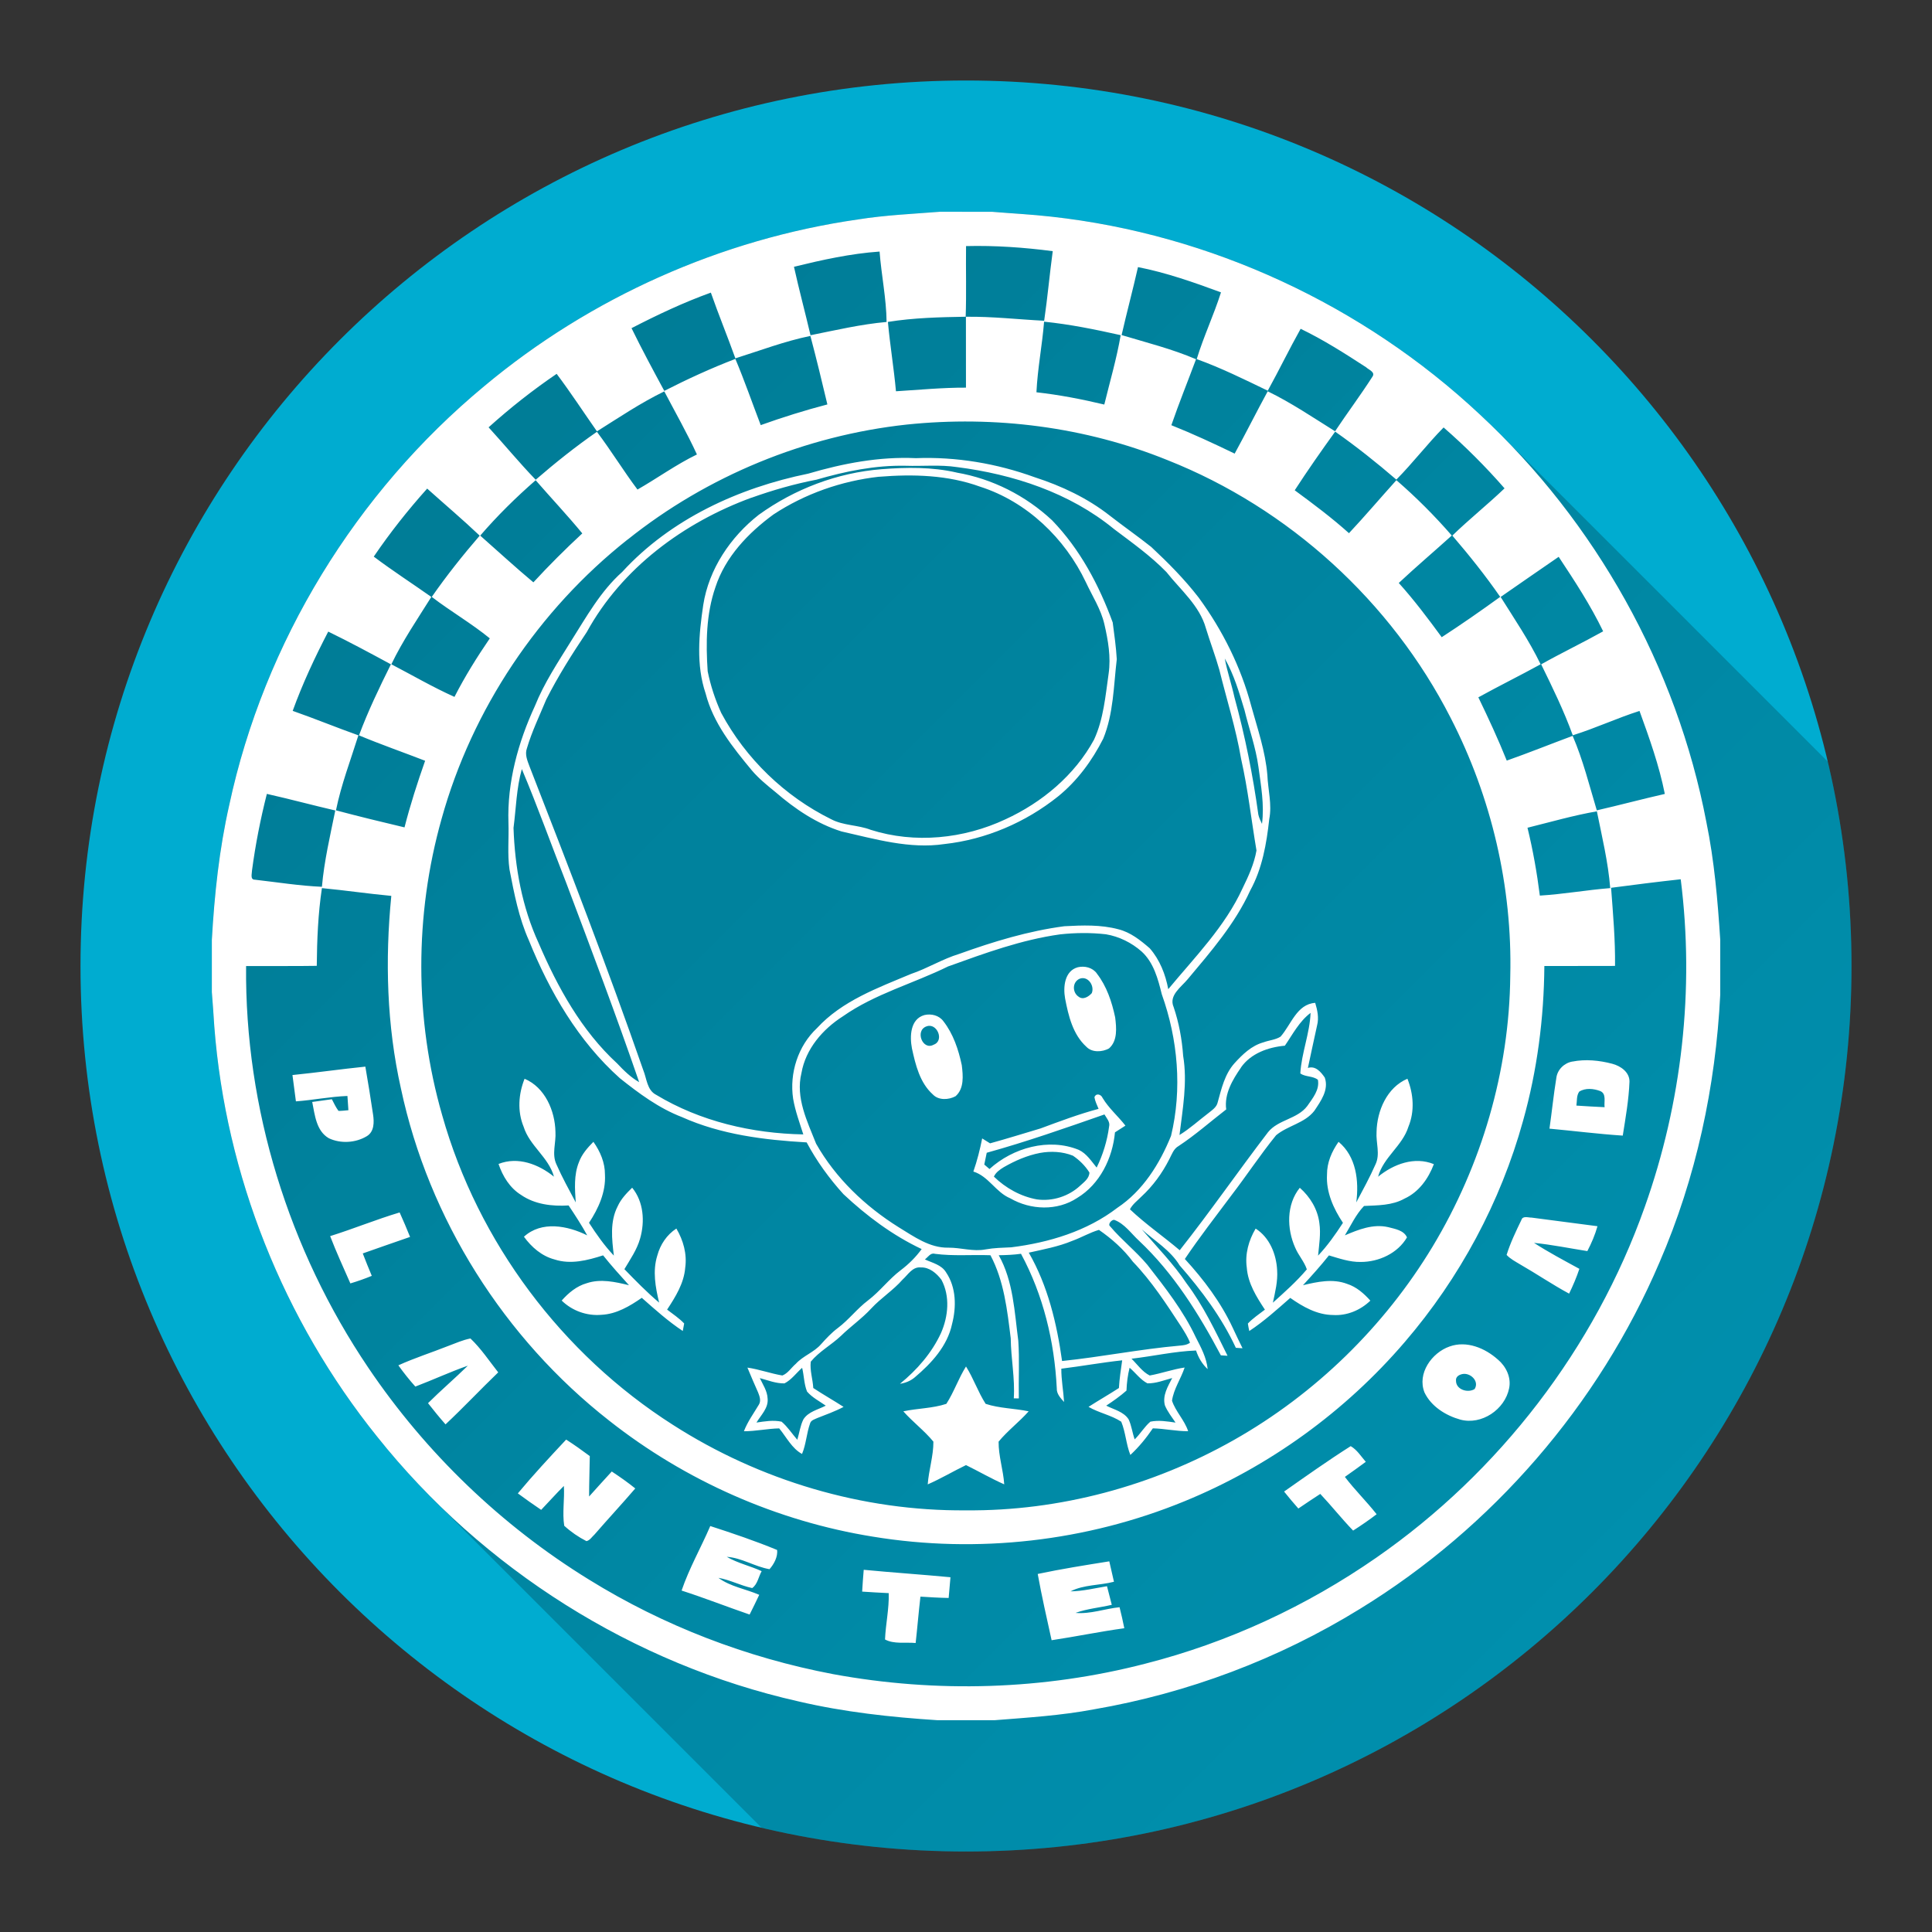 <svg version="1.1" xmlns="http://www.w3.org/2000/svg" xmlns:xlink="http://www.w3.org/1999/xlink" width="48" height="48"><rect width="100%" height="100%" fill="#333333" stroke="none"/><defs><linearGradient x1="5.262" y1="5.262" x2="83.423" y2="83.423" gradientUnits="userSpaceOnUse" id="color-1"><stop offset="0" stop-color="#000000" stop-opacity="0.3"></stop><stop offset="1" stop-color="#000000" stop-opacity="0"></stop></linearGradient><filter id="dropshadow-base"><feColorMatrix type="matrix" values="0 0 0 0 0  0 0 0 0 0  0 0 0 0 0  0 0 0 .8 0"></feColorMatrix> <feOffset dx="0" dy="1"></feOffset> <feGaussianBlur stdDeviation="1"></feGaussianBlur> <feComposite in="SourceGraphic"></feComposite></filter><filter id="dropshadow-banner" x="-10%" y="-10%" width="120%" height="130%"><feColorMatrix type="matrix" values="0 0 0 0 0  0 0 0 0 0  0 0 0 0 0  0 0 0 .4 0"></feColorMatrix> <feOffset dx="0" dy="1"></feOffset> <feGaussianBlur stdDeviation="0.5"></feGaussianBlur> <feComposite in="SourceGraphic"></feComposite></filter></defs><g fill="none" fill-rule="nonzero" stroke="none" stroke-width="none" stroke-linecap="butt" stroke-linejoin="miter" stroke-miterlimit="10" stroke-dasharray="" stroke-dashoffset="0" font-family="none" font-weight="none" font-size="none" text-anchor="none" style="mix-blend-mode: normal"><path d="M2,24c0,-12.15 9.85,-22 22,-22c12.15,0 22,9.85 22,22c0,12.15 -9.85,22 -22,22c-12.15,0 -22,-9.85 -22,-22z" id="base 1 17" fill="#00acd0" stroke-width="1"></path><path d="M26.123,5.382c3.955,0.437 7.743,2.197 10.645,4.916c0.166,0.154 0.328,0.311 0.488,0.47l8.156,8.156c0.385,1.629 0.588,3.329 0.588,5.076c0,12.15 -9.85,22 -22,22c-1.748,0 -3.448,-0.204 -5.078,-0.589l-8.171,-8.171c-0.489,-0.489 -0.95,-1.005 -1.381,-1.546c-2.327,-2.892 -3.763,-6.492 -4.047,-10.194c-0.017,-0.284 -0.039,-0.568 -0.061,-0.852v-1.297c0.064,-1.125 0.183,-2.249 0.432,-3.349c0.868,-4.049 3.151,-7.769 6.337,-10.409c2.635,-2.202 5.886,-3.653 9.285,-4.141c0.674,-0.108 1.357,-0.137 2.036,-0.191l0,0l1.297,0c0.492,0.041 0.984,0.065 1.475,0.121z" fill="url(#color-1)" stroke-width="1"></path><path d="M23.352,5.262h1.297c0.492,0.041 0.984,0.065 1.475,0.121c3.955,0.437 7.743,2.197 10.645,4.916c2.877,2.672 4.888,6.265 5.626,10.124c0.198,0.965 0.282,1.948 0.345,2.929v1.359c-0.114,2.282 -0.599,4.551 -1.509,6.651c-1.513,3.546 -4.156,6.595 -7.442,8.61c-2.017,1.244 -4.274,2.094 -6.61,2.496c-0.814,0.154 -1.642,0.205 -2.467,0.27h-1.42c-1.159,-0.075 -2.316,-0.201 -3.448,-0.466c-4.102,-0.922 -7.853,-3.291 -10.472,-6.578c-2.327,-2.892 -3.763,-6.492 -4.047,-10.194c-0.017,-0.284 -0.039,-0.568 -0.061,-0.852v-1.297c0.064,-1.125 0.183,-2.249 0.432,-3.349c0.868,-4.049 3.151,-7.769 6.337,-10.409c2.635,-2.202 5.886,-3.653 9.285,-4.141c0.674,-0.108 1.357,-0.137 2.036,-0.191zM24.001,6.115c-0.007,0.585 0.011,1.169 -0.009,1.754c-0.645,0.011 -1.293,0.026 -1.931,0.129c0.052,0.576 0.148,1.147 0.2,1.723c0.579,-0.036 1.157,-0.092 1.739,-0.09c0.001,-0.587 0.001,-1.174 -0.001,-1.761c0.65,-0.009 1.295,0.066 1.944,0.099c0.084,-0.575 0.135,-1.154 0.213,-1.729c-0.713,-0.093 -1.435,-0.144 -2.154,-0.126zM19.725,6.628c0.126,0.57 0.278,1.133 0.411,1.701c0.627,-0.126 1.252,-0.273 1.891,-0.33c-0.006,-0.587 -0.13,-1.164 -0.174,-1.749c-0.72,0.05 -1.428,0.207 -2.127,0.378zM28.273,6.637c-0.128,0.565 -0.278,1.124 -0.407,1.688c0.62,0.187 1.253,0.344 1.849,0.6c-0.203,0.547 -0.423,1.087 -0.613,1.639c0.534,0.213 1.055,0.456 1.573,0.706c0.281,-0.512 0.541,-1.035 0.821,-1.548c0.584,0.284 1.123,0.649 1.673,0.993c0.305,-0.458 0.635,-0.898 0.931,-1.36c0.075,-0.111 -0.097,-0.169 -0.159,-0.23c-0.527,-0.343 -1.06,-0.683 -1.627,-0.956c-0.284,0.507 -0.537,1.03 -0.817,1.538c-0.58,-0.28 -1.158,-0.566 -1.765,-0.785c0.172,-0.563 0.425,-1.097 0.603,-1.658c-0.673,-0.249 -1.356,-0.489 -2.062,-0.628zM15.691,8.153c0.257,0.526 0.535,1.042 0.814,1.558c0.575,-0.293 1.162,-0.563 1.765,-0.794c0.228,0.542 0.42,1.097 0.63,1.645c0.545,-0.195 1.097,-0.368 1.656,-0.514c-0.135,-0.568 -0.272,-1.137 -0.422,-1.702c-0.637,0.13 -1.246,0.363 -1.864,0.557c-0.196,-0.547 -0.417,-1.084 -0.609,-1.633c-0.678,0.244 -1.331,0.553 -1.971,0.883zM25.939,7.993c-0.047,0.587 -0.162,1.166 -0.19,1.753c0.568,0.064 1.13,0.172 1.686,0.305c0.14,-0.573 0.307,-1.142 0.407,-1.724c-0.629,-0.141 -1.261,-0.27 -1.903,-0.335zM12.139,10.615c0.394,0.431 0.765,0.883 1.171,1.303c0.487,-0.421 0.991,-0.823 1.52,-1.19c0.353,0.467 0.658,0.968 1.008,1.435c0.495,-0.283 0.961,-0.622 1.477,-0.872c-0.246,-0.534 -0.538,-1.046 -0.811,-1.567c-0.585,0.284 -1.124,0.648 -1.673,0.993c-0.334,-0.476 -0.651,-0.964 -1.001,-1.429c-0.593,0.403 -1.158,0.849 -1.691,1.329zM22.53,10.547c-2.52,0.273 -4.956,1.274 -6.936,2.858c-2.214,1.753 -3.864,4.214 -4.621,6.937c-0.676,2.394 -0.675,4.975 0.014,7.367c0.888,3.15 2.975,5.936 5.734,7.693c2.157,1.383 4.716,2.146 7.28,2.123c2.322,0.021 4.638,-0.605 6.656,-1.748c2.021,-1.144 3.738,-2.818 4.937,-4.806c1.215,-2.019 1.906,-4.362 1.929,-6.721c0.054,-2.218 -0.467,-4.444 -1.482,-6.415c-1.473,-2.887 -4.019,-5.208 -7.033,-6.402c-2.042,-0.828 -4.289,-1.112 -6.478,-0.884zM34.69,11.918c-0.488,-0.42 -0.993,-0.822 -1.52,-1.192c-0.344,0.478 -0.683,0.961 -1.003,1.455c0.462,0.339 0.921,0.683 1.348,1.066c0.402,-0.43 0.783,-0.879 1.178,-1.317c0.491,0.425 0.951,0.886 1.376,1.375c-0.437,0.395 -0.887,0.776 -1.317,1.179c0.384,0.426 0.728,0.885 1.067,1.347c0.493,-0.32 0.976,-0.657 1.453,-1.002c-0.367,-0.53 -0.77,-1.033 -1.189,-1.522c0.418,-0.407 0.875,-0.77 1.297,-1.174c-0.469,-0.538 -0.976,-1.044 -1.514,-1.513c-0.409,0.415 -0.764,0.881 -1.174,1.296zM11.931,13.307c0.44,0.387 0.871,0.786 1.321,1.161c0.389,-0.422 0.794,-0.826 1.215,-1.216c-0.372,-0.452 -0.775,-0.879 -1.159,-1.321c-0.489,0.427 -0.954,0.884 -1.377,1.376zM9.287,13.83c0.465,0.35 0.954,0.666 1.429,1.001c-0.344,0.549 -0.711,1.087 -0.993,1.673c0.522,0.272 1.031,0.569 1.568,0.81c0.258,-0.505 0.558,-0.986 0.878,-1.454c-0.458,-0.374 -0.973,-0.671 -1.442,-1.03c0.368,-0.529 0.77,-1.034 1.191,-1.522c-0.424,-0.402 -0.87,-0.779 -1.305,-1.169c-0.478,0.533 -0.924,1.097 -1.327,1.69zM37.284,14.832c0.344,0.549 0.71,1.087 0.993,1.672c-0.512,0.281 -1.036,0.539 -1.547,0.821c0.25,0.517 0.492,1.038 0.706,1.572c0.55,-0.194 1.091,-0.412 1.637,-0.615c0.257,0.597 0.414,1.23 0.6,1.851c0.565,-0.129 1.124,-0.28 1.69,-0.408c-0.14,-0.706 -0.384,-1.387 -0.629,-2.062c-0.561,0.179 -1.096,0.43 -1.658,0.605c-0.219,-0.606 -0.502,-1.185 -0.785,-1.763c0.507,-0.285 1.032,-0.536 1.54,-0.82c-0.313,-0.648 -0.708,-1.252 -1.105,-1.851c-0.482,0.33 -0.961,0.664 -1.442,0.997zM8.153,15.693c-0.332,0.638 -0.638,1.292 -0.883,1.969c0.548,0.192 1.086,0.413 1.633,0.608c-0.194,0.619 -0.428,1.227 -0.557,1.864c0.565,0.149 1.133,0.289 1.703,0.423c0.143,-0.56 0.32,-1.11 0.512,-1.655c-0.547,-0.212 -1.102,-0.405 -1.643,-0.631c0.226,-0.605 0.505,-1.187 0.793,-1.765c-0.515,-0.279 -1.031,-0.557 -1.557,-0.813zM6.63,19.724c-0.159,0.626 -0.284,1.262 -0.369,1.902c0.001,0.075 -0.054,0.232 0.074,0.23c0.553,0.063 1.106,0.152 1.663,0.176c0.056,-0.64 0.204,-1.267 0.332,-1.896c-0.568,-0.132 -1.131,-0.284 -1.7,-0.412zM37.949,20.565c0.136,0.555 0.235,1.119 0.307,1.686c0.586,-0.035 1.164,-0.14 1.75,-0.186c-0.052,-0.645 -0.204,-1.275 -0.332,-1.908c-0.582,0.101 -1.151,0.266 -1.724,0.408zM40.027,22.057c0.048,0.646 0.106,1.292 0.098,1.941c-0.585,0.004 -1.171,-0.001 -1.756,0.002c-0.01,1.297 -0.178,2.595 -0.529,3.846c-0.558,2.018 -1.573,3.906 -2.937,5.494c-1.479,1.727 -3.372,3.099 -5.477,3.959c-2.432,0.999 -5.142,1.305 -7.736,0.879c-2.382,-0.382 -4.658,-1.387 -6.553,-2.881c-2.61,-2.042 -4.486,-5.009 -5.176,-8.253c-0.352,-1.568 -0.397,-3.19 -0.239,-4.786c-0.576,-0.053 -1.148,-0.139 -1.724,-0.193c-0.096,0.638 -0.122,1.285 -0.128,1.931c-0.585,0.01 -1.171,0.001 -1.756,0.005c-0.034,3.532 1.061,7.055 3.036,9.979c1.427,2.115 3.307,3.924 5.479,5.262c1.854,1.15 3.924,1.944 6.067,2.351c2.566,0.473 5.237,0.395 7.764,-0.261c2.051,-0.523 4.001,-1.428 5.738,-2.635c3.052,-2.119 5.423,-5.203 6.664,-8.707c0.924,-2.595 1.242,-5.411 0.895,-8.145c-0.578,0.063 -1.154,0.136 -1.731,0.212zM20.078,11.768c0.866,-0.255 1.767,-0.427 2.673,-0.385c1.005,-0.039 2.015,0.132 2.959,0.475c0.665,0.215 1.308,0.518 1.86,0.951c0.34,0.265 0.695,0.512 1.032,0.78c0.42,0.392 0.826,0.801 1.178,1.257c0.592,0.809 1.05,1.723 1.307,2.694c0.156,0.565 0.351,1.126 0.4,1.714c0.015,0.366 0.119,0.731 0.047,1.098c-0.067,0.61 -0.174,1.23 -0.474,1.775c-0.375,0.823 -0.974,1.512 -1.55,2.199c-0.161,0.197 -0.48,0.404 -0.351,0.695c0.132,0.392 0.207,0.799 0.236,1.212c0.11,0.656 -0.012,1.315 -0.091,1.966c0.258,-0.158 0.481,-0.364 0.721,-0.546c0.091,-0.074 0.204,-0.145 0.229,-0.269c0.093,-0.337 0.174,-0.695 0.413,-0.964c0.201,-0.222 0.428,-0.443 0.725,-0.524c0.139,-0.052 0.298,-0.061 0.423,-0.141c0.262,-0.295 0.403,-0.809 0.861,-0.839c0.054,0.181 0.096,0.371 0.047,0.558c-0.079,0.352 -0.152,0.706 -0.229,1.059c0.189,-0.062 0.325,0.101 0.42,0.24c0.105,0.305 -0.099,0.583 -0.259,0.824c-0.239,0.309 -0.661,0.367 -0.951,0.608c-0.394,0.486 -0.738,1.009 -1.119,1.505c-0.387,0.519 -0.786,1.031 -1.148,1.569c0.47,0.512 0.894,1.075 1.189,1.708c0.079,0.171 0.161,0.341 0.244,0.51c-0.041,-0.003 -0.124,-0.008 -0.166,-0.011c-0.349,-0.753 -0.853,-1.427 -1.397,-2.049c-0.229,-0.375 -0.617,-0.606 -0.939,-0.893c0.378,0.44 0.788,0.857 1.112,1.342c0.417,0.553 0.713,1.181 1.018,1.798c-0.042,-0.003 -0.124,-0.009 -0.166,-0.011c-0.547,-1.032 -1.179,-2.045 -2.037,-2.85c-0.194,-0.179 -0.354,-0.419 -0.61,-0.515c-0.066,-0.012 -0.172,0.111 -0.104,0.161c0.287,0.339 0.639,0.615 0.924,0.954c0.443,0.568 0.894,1.142 1.202,1.798c0.129,0.252 0.269,0.508 0.297,0.795c-0.137,-0.126 -0.231,-0.288 -0.289,-0.463c-0.539,0.02 -1.067,0.143 -1.603,0.204c0.146,0.142 0.267,0.325 0.452,0.417c0.292,-0.052 0.573,-0.155 0.868,-0.198c-0.093,0.279 -0.272,0.532 -0.314,0.824c0.089,0.27 0.311,0.482 0.401,0.758c-0.295,0.002 -0.583,-0.064 -0.877,-0.071c-0.163,0.239 -0.347,0.465 -0.559,0.661c-0.106,-0.267 -0.117,-0.562 -0.226,-0.826c-0.249,-0.164 -0.555,-0.218 -0.813,-0.369c0.249,-0.16 0.507,-0.307 0.755,-0.468c0.013,-0.231 0.049,-0.459 0.081,-0.688c-0.506,0.054 -1.007,0.146 -1.512,0.208c-0.002,0.277 0.052,0.55 0.068,0.827c-0.087,-0.097 -0.188,-0.202 -0.181,-0.342c-0.058,-1.159 -0.335,-2.315 -0.889,-3.34c-0.184,0.026 -0.369,0.033 -0.553,0.036c0.363,0.646 0.391,1.408 0.486,2.127c0.032,0.475 0.004,0.953 0.013,1.43c-0.031,0 -0.094,-0.001 -0.125,-0.001c0.032,-0.5 -0.071,-0.993 -0.076,-1.492c-0.087,-0.703 -0.167,-1.43 -0.504,-2.064c-0.46,-0.017 -0.923,0.025 -1.38,-0.035c-0.11,-0.034 -0.171,0.084 -0.249,0.139c0.186,0.086 0.416,0.134 0.528,0.324c0.252,0.373 0.257,0.859 0.147,1.282c-0.116,0.547 -0.511,0.973 -0.924,1.322c-0.105,0.09 -0.234,0.142 -0.37,0.162c0.422,-0.344 0.789,-0.763 1.019,-1.26c0.182,-0.414 0.23,-0.916 0.011,-1.325c-0.121,-0.161 -0.299,-0.314 -0.512,-0.306c-0.207,-0.022 -0.319,0.182 -0.453,0.302c-0.234,0.268 -0.539,0.458 -0.78,0.719c-0.23,0.25 -0.512,0.445 -0.754,0.682c-0.239,0.225 -0.537,0.384 -0.747,0.638c-0.027,0.219 0.051,0.436 0.062,0.655c0.247,0.163 0.505,0.309 0.753,0.469c-0.21,0.111 -0.433,0.191 -0.653,0.277c-0.065,0.032 -0.157,0.052 -0.179,0.133c-0.088,0.247 -0.098,0.515 -0.2,0.759c-0.25,-0.134 -0.389,-0.419 -0.567,-0.635c-0.294,0.006 -0.583,0.072 -0.877,0.071c0.091,-0.238 0.242,-0.443 0.371,-0.66c0.059,-0.093 0.02,-0.207 -0.017,-0.3c-0.09,-0.207 -0.183,-0.412 -0.267,-0.621c0.294,0.042 0.575,0.147 0.868,0.196c0.139,-0.053 0.222,-0.195 0.334,-0.29c0.182,-0.2 0.454,-0.285 0.631,-0.491c0.128,-0.143 0.26,-0.284 0.414,-0.399c0.272,-0.204 0.478,-0.481 0.75,-0.686c0.295,-0.224 0.517,-0.527 0.812,-0.75c0.197,-0.149 0.375,-0.324 0.52,-0.525c-0.72,-0.34 -1.364,-0.821 -1.943,-1.364c-0.354,-0.39 -0.666,-0.821 -0.914,-1.286c-1.055,-0.061 -2.127,-0.193 -3.101,-0.63c-0.57,-0.219 -1.066,-0.587 -1.539,-0.964c-1.034,-0.923 -1.745,-2.149 -2.26,-3.422c-0.251,-0.56 -0.367,-1.166 -0.483,-1.765c-0.055,-0.385 -0.012,-0.775 -0.026,-1.162c-0.034,-1.004 0.24,-1.995 0.658,-2.901c0.229,-0.571 0.573,-1.086 0.895,-1.607c0.382,-0.603 0.734,-1.242 1.274,-1.723c1.204,-1.314 2.895,-2.089 4.62,-2.441zM20.288,11.914c-0.55,0.106 -1.089,0.261 -1.616,0.449c-1.681,0.615 -3.224,1.751 -4.094,3.34c-0.363,0.542 -0.713,1.094 -1.007,1.676c-0.166,0.401 -0.357,0.794 -0.48,1.212c-0.056,0.152 0.012,0.307 0.065,0.45c0.976,2.501 1.942,5.007 2.825,7.543c0.088,0.212 0.092,0.5 0.322,0.616c1.095,0.661 2.384,0.96 3.655,0.983c-0.093,-0.293 -0.201,-0.583 -0.253,-0.887c-0.095,-0.633 0.121,-1.312 0.592,-1.753c0.623,-0.679 1.51,-0.999 2.338,-1.347c0.41,-0.138 0.78,-0.371 1.195,-0.497c0.848,-0.305 1.717,-0.57 2.613,-0.688c0.447,-0.024 0.906,-0.042 1.344,0.076c0.3,0.074 0.548,0.273 0.778,0.472c0.249,0.284 0.392,0.648 0.46,1.016c0.662,-0.799 1.412,-1.555 1.848,-2.51c0.146,-0.298 0.287,-0.607 0.344,-0.936c-0.128,-0.758 -0.212,-1.525 -0.382,-2.276c-0.127,-0.75 -0.359,-1.474 -0.54,-2.21c-0.099,-0.35 -0.229,-0.689 -0.335,-1.036c-0.158,-0.565 -0.63,-0.951 -0.98,-1.395c-0.393,-0.404 -0.855,-0.731 -1.304,-1.07c-1.101,-0.903 -2.503,-1.36 -3.9,-1.538c-0.422,-0.064 -0.851,-0.019 -1.275,-0.033c-0.751,-0.016 -1.495,0.136 -2.213,0.345zM30.429,16.36c0.061,0.328 0.17,0.644 0.242,0.969c0.262,0.955 0.457,1.929 0.592,2.909c0.017,0.081 0.056,0.156 0.091,0.231c0.062,-0.476 -0.026,-0.951 -0.089,-1.421c-0.066,-0.48 -0.232,-0.938 -0.346,-1.407c-0.132,-0.438 -0.262,-0.882 -0.49,-1.281zM12.964,19.108c-0.134,0.475 -0.143,0.97 -0.206,1.456c0.033,0.983 0.212,1.974 0.627,2.873c0.47,1.094 1.062,2.169 1.948,2.984c0.164,0.174 0.337,0.345 0.547,0.465c-0.57,-1.661 -1.193,-3.304 -1.811,-4.948c-0.37,-0.943 -0.711,-1.898 -1.104,-2.831zM26.336,23.213c-0.956,0.133 -1.868,0.467 -2.771,0.793c-0.868,0.429 -1.825,0.683 -2.625,1.245c-0.5,0.319 -0.924,0.809 -1.028,1.408c-0.151,0.613 0.144,1.201 0.364,1.756c0.484,0.855 1.219,1.555 2.049,2.074c0.379,0.231 0.773,0.52 1.239,0.509c0.309,-0.002 0.614,0.103 0.923,0.043c0.211,-0.038 0.425,-0.042 0.639,-0.052c0.936,-0.117 1.876,-0.4 2.634,-0.981c0.635,-0.423 1.052,-1.093 1.334,-1.787c0.28,-1.161 0.171,-2.399 -0.23,-3.52c-0.094,-0.38 -0.201,-0.789 -0.502,-1.062c-0.249,-0.219 -0.558,-0.372 -0.886,-0.427c-0.377,-0.043 -0.761,-0.039 -1.138,0.002zM31.923,25.983c-0.412,0.037 -0.843,0.189 -1.09,0.54c-0.21,0.303 -0.421,0.657 -0.368,1.041c-0.394,0.304 -0.766,0.635 -1.182,0.909c-0.127,0.069 -0.17,0.212 -0.234,0.332c-0.175,0.345 -0.407,0.664 -0.692,0.926c-0.099,0.101 -0.218,0.187 -0.284,0.315c0.387,0.367 0.83,0.672 1.237,1.017c0.757,-0.958 1.452,-1.963 2.194,-2.933c0.252,-0.314 0.728,-0.324 0.974,-0.649c0.132,-0.192 0.312,-0.402 0.265,-0.653c-0.125,-0.099 -0.306,-0.067 -0.437,-0.157c0.03,-0.51 0.235,-0.993 0.255,-1.505c-0.282,0.212 -0.443,0.531 -0.639,0.815zM26.642,30.828c-0.347,0.145 -0.718,0.212 -1.082,0.294c0.474,0.824 0.696,1.758 0.827,2.692c0.977,-0.101 1.943,-0.296 2.921,-0.382c0.089,-0.007 0.182,-0.017 0.257,-0.073c-0.054,-0.144 -0.139,-0.272 -0.22,-0.402c-0.367,-0.56 -0.733,-1.126 -1.199,-1.61c-0.232,-0.312 -0.525,-0.571 -0.843,-0.791c-0.229,0.067 -0.437,0.191 -0.661,0.272zM19.491,34.368c-0.212,0.004 -0.413,-0.078 -0.615,-0.132c0.077,0.163 0.187,0.322 0.195,0.509c0.025,0.236 -0.164,0.411 -0.277,0.598c0.205,-0.03 0.418,-0.067 0.624,-0.022c0.152,0.129 0.26,0.3 0.391,0.45c0.051,-0.169 0.072,-0.348 0.151,-0.507c0.123,-0.194 0.365,-0.241 0.556,-0.341c-0.159,-0.111 -0.337,-0.202 -0.465,-0.35c-0.076,-0.187 -0.074,-0.396 -0.122,-0.59c-0.146,0.128 -0.264,0.298 -0.439,0.387zM28.065,33.979c-0.047,0.187 -0.071,0.378 -0.078,0.57c-0.157,0.138 -0.328,0.259 -0.503,0.374c0.192,0.099 0.432,0.148 0.556,0.34c0.074,0.157 0.092,0.334 0.151,0.498c0.141,-0.137 0.24,-0.312 0.39,-0.44c0.207,-0.043 0.419,-0.007 0.625,0.023c-0.093,-0.139 -0.199,-0.272 -0.264,-0.427c-0.066,-0.245 0.074,-0.472 0.181,-0.68c-0.202,0.054 -0.403,0.136 -0.615,0.132c-0.176,-0.091 -0.295,-0.262 -0.444,-0.389zM21.902,11.658c0.62,-0.049 1.254,-0.057 1.864,0.083c0.887,0.152 1.718,0.573 2.374,1.187c0.691,0.715 1.166,1.609 1.505,2.537c0.039,0.304 0.084,0.608 0.101,0.914c-0.079,0.661 -0.08,1.349 -0.337,1.974c-0.276,0.545 -0.646,1.049 -1.123,1.435c-0.806,0.645 -1.794,1.069 -2.821,1.182c-0.866,0.129 -1.721,-0.124 -2.558,-0.313c-0.615,-0.192 -1.158,-0.56 -1.641,-0.978c-0.206,-0.167 -0.413,-0.335 -0.586,-0.538c-0.475,-0.573 -0.96,-1.176 -1.149,-1.912c-0.24,-0.709 -0.167,-1.473 -0.059,-2.2c0.139,-0.891 0.676,-1.688 1.379,-2.239c0.892,-0.643 1.954,-1.047 3.052,-1.133zM21.839,11.844c-0.933,0.105 -1.839,0.422 -2.623,0.938c-0.627,0.459 -1.197,1.055 -1.442,1.808c-0.232,0.67 -0.239,1.389 -0.192,2.088c0.072,0.356 0.187,0.705 0.337,1.036c0.609,1.134 1.578,2.071 2.732,2.64c0.307,0.161 0.664,0.139 0.983,0.263c1.096,0.348 2.31,0.224 3.345,-0.261c0.908,-0.417 1.722,-1.096 2.202,-1.98c0.237,-0.512 0.283,-1.084 0.362,-1.636c0.061,-0.415 -0.013,-0.833 -0.106,-1.236c-0.087,-0.373 -0.3,-0.696 -0.459,-1.039c-0.519,-1.092 -1.465,-2.001 -2.626,-2.373c-0.802,-0.293 -1.671,-0.315 -2.513,-0.247zM26.776,24.032c0.171,-0.04 0.365,0.007 0.472,0.153c0.246,0.315 0.375,0.705 0.457,1.091c0.032,0.259 0.064,0.582 -0.153,0.772c-0.169,0.093 -0.422,0.107 -0.563,-0.042c-0.336,-0.305 -0.446,-0.772 -0.528,-1.2c-0.051,-0.284 -0.015,-0.684 0.316,-0.775zM26.829,24.314c-0.192,0.079 -0.193,0.345 -0.028,0.451c0.109,0.084 0.248,-0.004 0.324,-0.091c0.074,-0.181 -0.092,-0.432 -0.295,-0.36zM22.966,25.219c0.171,-0.04 0.365,0.007 0.472,0.153c0.246,0.315 0.375,0.705 0.457,1.091c0.032,0.259 0.063,0.582 -0.154,0.772c-0.169,0.093 -0.422,0.107 -0.563,-0.042c-0.325,-0.29 -0.432,-0.737 -0.521,-1.146c-0.057,-0.296 -0.044,-0.729 0.309,-0.828zM23.019,25.5c-0.295,0.102 -0.097,0.609 0.178,0.455c0.273,-0.098 0.084,-0.553 -0.178,-0.455zM38.666,26.787c0.024,-0.208 0.193,-0.375 0.397,-0.412c0.328,-0.065 0.671,-0.031 0.993,0.054c0.207,0.054 0.432,0.208 0.428,0.445c-0.017,0.45 -0.097,0.896 -0.167,1.34c-0.608,-0.04 -1.214,-0.117 -1.821,-0.173c0.06,-0.418 0.102,-0.838 0.17,-1.255zM39.236,27.121c-0.072,0.099 -0.053,0.232 -0.071,0.347c0.234,0.014 0.467,0.031 0.701,0.04c-0.019,-0.134 0.052,-0.334 -0.109,-0.401c-0.163,-0.062 -0.369,-0.083 -0.521,0.014zM7.267,26.709c0.605,-0.061 1.206,-0.147 1.81,-0.209c0.07,0.395 0.131,0.79 0.191,1.186c0.03,0.189 0.032,0.432 -0.156,0.543c-0.277,0.167 -0.648,0.189 -0.941,0.051c-0.315,-0.181 -0.349,-0.582 -0.414,-0.902c0.162,-0.024 0.325,-0.046 0.488,-0.068c0.052,0.098 0.098,0.201 0.165,0.29c0.082,0.001 0.164,-0.01 0.246,-0.017c-0.007,-0.118 -0.016,-0.236 -0.024,-0.354c-0.429,0.016 -0.851,0.103 -1.28,0.134c-0.027,-0.219 -0.056,-0.437 -0.086,-0.655zM13.032,26.801c0.509,0.215 0.757,0.796 0.768,1.32c0.018,0.268 -0.096,0.551 0.024,0.806c0.142,0.324 0.314,0.633 0.48,0.946c-0.022,-0.333 -0.049,-0.681 0.079,-0.998c0.072,-0.199 0.214,-0.359 0.36,-0.507c0.169,0.239 0.289,0.518 0.287,0.815c0.024,0.434 -0.162,0.842 -0.396,1.197c0.185,0.287 0.382,0.567 0.617,0.815c-0.049,-0.408 -0.102,-0.846 0.096,-1.227c0.081,-0.18 0.22,-0.324 0.359,-0.46c0.286,0.35 0.319,0.841 0.197,1.264c-0.078,0.277 -0.245,0.515 -0.39,0.76c0.278,0.287 0.557,0.573 0.863,0.831c-0.092,-0.38 -0.166,-0.785 -0.046,-1.168c0.073,-0.272 0.236,-0.518 0.474,-0.672c0.172,0.291 0.268,0.632 0.22,0.972c-0.031,0.389 -0.242,0.725 -0.45,1.042c0.144,0.111 0.298,0.212 0.424,0.344c-0.01,0.062 -0.022,0.124 -0.035,0.187c-0.365,-0.242 -0.691,-0.535 -1.018,-0.824c-0.299,0.207 -0.629,0.404 -1.002,0.422c-0.362,0.032 -0.728,-0.099 -0.988,-0.354c0.169,-0.191 0.373,-0.361 0.622,-0.431c0.344,-0.116 0.709,-0.033 1.05,0.05c-0.219,-0.243 -0.439,-0.486 -0.643,-0.742c-0.386,0.124 -0.806,0.233 -1.206,0.102c-0.317,-0.083 -0.572,-0.305 -0.761,-0.565c0.438,-0.401 1.087,-0.275 1.572,-0.034c-0.141,-0.256 -0.3,-0.5 -0.462,-0.743c-0.408,0.025 -0.838,-0.024 -1.182,-0.262c-0.279,-0.174 -0.456,-0.463 -0.559,-0.769c0.482,-0.191 0.996,0.007 1.377,0.316c-0.133,-0.485 -0.606,-0.764 -0.754,-1.241c-0.158,-0.382 -0.128,-0.813 0.024,-1.192zM34.2,28.121c0.011,-0.524 0.259,-1.104 0.767,-1.32c0.152,0.379 0.183,0.81 0.025,1.192c-0.149,0.477 -0.621,0.756 -0.754,1.242c0.383,-0.312 0.903,-0.51 1.386,-0.312c-0.136,0.359 -0.372,0.693 -0.729,0.856c-0.307,0.173 -0.666,0.166 -1.006,0.183c-0.202,0.21 -0.326,0.483 -0.476,0.73c0.337,-0.144 0.702,-0.29 1.076,-0.204c0.167,0.044 0.389,0.077 0.467,0.254c-0.231,0.397 -0.701,0.612 -1.15,0.611c-0.272,0.005 -0.532,-0.087 -0.789,-0.163c-0.204,0.256 -0.423,0.5 -0.645,0.741c0.356,-0.086 0.741,-0.169 1.097,-0.033c0.232,0.074 0.417,0.238 0.577,0.416c-0.246,0.238 -0.583,0.379 -0.927,0.357c-0.395,-0.003 -0.749,-0.204 -1.063,-0.425c-0.328,0.288 -0.653,0.582 -1.018,0.823c-0.014,-0.062 -0.026,-0.124 -0.035,-0.186c0.126,-0.133 0.279,-0.234 0.423,-0.345c-0.209,-0.317 -0.421,-0.653 -0.45,-1.042c-0.048,-0.34 0.047,-0.681 0.22,-0.972c0.347,0.221 0.514,0.636 0.534,1.034c0.019,0.274 -0.049,0.542 -0.106,0.807c0.293,-0.264 0.59,-0.527 0.844,-0.828c-0.065,-0.195 -0.21,-0.35 -0.289,-0.538c-0.211,-0.47 -0.222,-1.073 0.114,-1.489c0.256,0.225 0.443,0.532 0.486,0.874c0.04,0.27 -0.007,0.542 -0.032,0.812c0.235,-0.248 0.432,-0.529 0.618,-0.815c-0.235,-0.354 -0.421,-0.762 -0.396,-1.197c-0.003,-0.298 0.118,-0.576 0.287,-0.816c0.44,0.365 0.51,0.971 0.44,1.505c0.164,-0.312 0.336,-0.621 0.478,-0.945c0.122,-0.255 0.007,-0.539 0.026,-0.807zM27.192,27.26c0.041,-0.112 0.169,-0.071 0.204,0.021c0.154,0.256 0.384,0.45 0.565,0.684c-0.087,0.056 -0.174,0.111 -0.26,0.167c-0.059,0.64 -0.374,1.289 -0.938,1.629c-0.494,0.328 -1.159,0.302 -1.663,0.01c-0.36,-0.149 -0.538,-0.548 -0.917,-0.665c0.094,-0.269 0.164,-0.545 0.219,-0.823c0.066,0.039 0.131,0.08 0.196,0.122c0.42,-0.116 0.836,-0.245 1.253,-0.37c0.476,-0.176 0.952,-0.356 1.443,-0.487c-0.039,-0.094 -0.086,-0.187 -0.103,-0.289zM24.515,28.638c-0.02,0.098 -0.04,0.196 -0.061,0.294c0.042,0.036 0.086,0.074 0.13,0.111c0.582,-0.528 1.473,-0.781 2.22,-0.475c0.192,0.091 0.311,0.28 0.442,0.439c0.157,-0.32 0.262,-0.665 0.309,-1.017c0.031,-0.118 -0.062,-0.209 -0.115,-0.303c-0.968,0.338 -1.936,0.678 -2.925,0.952zM25.835,28.645c-0.318,0.062 -0.618,0.193 -0.898,0.354c-0.096,0.059 -0.196,0.128 -0.244,0.234c0.292,0.284 0.666,0.493 1.069,0.566c0.384,0.053 0.789,-0.076 1.072,-0.339c0.097,-0.09 0.23,-0.183 0.232,-0.33c-0.104,-0.166 -0.248,-0.308 -0.409,-0.417c-0.259,-0.104 -0.55,-0.118 -0.822,-0.068zM8.203,30.711c0.581,-0.182 1.144,-0.414 1.726,-0.588c0.09,0.201 0.178,0.404 0.259,0.608c-0.392,0.134 -0.783,0.273 -1.175,0.41c0.071,0.187 0.147,0.372 0.224,0.557c-0.174,0.072 -0.352,0.134 -0.532,0.188c-0.171,-0.39 -0.35,-0.778 -0.503,-1.176zM37.8,30.305c0.037,-0.105 0.171,-0.052 0.252,-0.054c0.545,0.072 1.091,0.144 1.637,0.214c-0.061,0.214 -0.148,0.421 -0.252,0.618c-0.442,-0.069 -0.88,-0.16 -1.325,-0.204c0.364,0.235 0.747,0.437 1.127,0.645c-0.07,0.212 -0.158,0.416 -0.255,0.616c-0.417,-0.225 -0.808,-0.492 -1.218,-0.727c-0.117,-0.071 -0.241,-0.134 -0.335,-0.235c0.094,-0.301 0.232,-0.587 0.369,-0.871zM11.141,33.438c0.18,-0.067 0.357,-0.147 0.547,-0.184c0.263,0.25 0.466,0.557 0.69,0.842c-0.442,0.425 -0.862,0.873 -1.309,1.292c-0.151,-0.171 -0.294,-0.347 -0.435,-0.527c0.321,-0.32 0.666,-0.613 0.989,-0.931c-0.442,0.155 -0.867,0.353 -1.304,0.519c-0.151,-0.168 -0.291,-0.345 -0.422,-0.528c0.406,-0.184 0.831,-0.319 1.244,-0.483zM36.015,33.452c0.422,-0.151 0.88,0.039 1.198,0.324c0.204,0.172 0.337,0.444 0.281,0.715c-0.105,0.528 -0.686,0.923 -1.216,0.778c-0.361,-0.102 -0.721,-0.326 -0.887,-0.674c-0.187,-0.471 0.181,-0.988 0.624,-1.142zM36.327,34.139c-0.084,0.019 -0.165,0.069 -0.153,0.167c0,0.219 0.294,0.31 0.462,0.205c0.126,-0.198 -0.111,-0.417 -0.309,-0.372zM23.512,34.878c0.19,-0.294 0.301,-0.631 0.488,-0.928c0.187,0.296 0.299,0.634 0.488,0.928c0.344,0.114 0.715,0.111 1.069,0.186c-0.235,0.265 -0.522,0.48 -0.747,0.753c-0.003,0.358 0.116,0.705 0.14,1.061c-0.325,-0.143 -0.631,-0.322 -0.95,-0.478c-0.319,0.154 -0.625,0.337 -0.951,0.479c0.026,-0.357 0.143,-0.705 0.141,-1.062c-0.225,-0.274 -0.513,-0.488 -0.747,-0.753c0.354,-0.076 0.725,-0.072 1.069,-0.186zM12.866,37.102c0.383,-0.46 0.791,-0.899 1.2,-1.336c0.201,0.129 0.395,0.267 0.587,0.41c-0.004,0.335 -0.017,0.669 -0.017,1.004c0.188,-0.207 0.373,-0.417 0.563,-0.621c0.201,0.132 0.397,0.27 0.584,0.421c-0.332,0.387 -0.68,0.761 -1.014,1.146c-0.063,0.056 -0.112,0.144 -0.199,0.163c-0.2,-0.102 -0.387,-0.231 -0.552,-0.382c-0.051,-0.327 0.012,-0.66 -0.009,-0.989c-0.194,0.192 -0.374,0.397 -0.564,0.594c-0.196,-0.132 -0.389,-0.269 -0.579,-0.409zM31.903,37.057c0.547,-0.384 1.092,-0.771 1.655,-1.128c0.158,0.092 0.257,0.254 0.375,0.39c-0.171,0.127 -0.345,0.25 -0.52,0.374c0.246,0.324 0.538,0.608 0.789,0.928c-0.189,0.144 -0.384,0.278 -0.584,0.406c-0.284,-0.294 -0.537,-0.615 -0.816,-0.911c-0.183,0.119 -0.365,0.24 -0.545,0.363c-0.121,-0.138 -0.239,-0.277 -0.353,-0.42zM17.646,37.914c0.558,0.181 1.118,0.37 1.66,0.594c0.024,0.164 -0.077,0.355 -0.188,0.478c-0.365,-0.062 -0.688,-0.283 -1.062,-0.307c0.272,0.158 0.582,0.225 0.867,0.356c-0.077,0.137 -0.102,0.327 -0.235,0.42c-0.287,-0.061 -0.55,-0.204 -0.839,-0.254c0.299,0.221 0.679,0.275 1.014,0.422c-0.078,0.164 -0.157,0.328 -0.239,0.49c-0.565,-0.194 -1.121,-0.413 -1.69,-0.596c0.189,-0.555 0.482,-1.067 0.713,-1.604zM25.78,39.105c0.589,-0.125 1.185,-0.219 1.78,-0.314c0.039,0.169 0.077,0.338 0.116,0.507c-0.356,0.094 -0.746,0.068 -1.079,0.239c0.307,-0.004 0.605,-0.079 0.906,-0.128c0.041,0.154 0.08,0.307 0.119,0.462c-0.3,0.071 -0.61,0.096 -0.901,0.201c0.37,0.034 0.728,-0.104 1.094,-0.141c0.044,0.173 0.083,0.347 0.118,0.522c-0.605,0.083 -1.202,0.207 -1.806,0.298c-0.12,-0.547 -0.246,-1.094 -0.345,-1.646zM21.458,39.001c0.718,0.069 1.438,0.117 2.156,0.185c-0.014,0.172 -0.029,0.343 -0.045,0.515c-0.234,-0.004 -0.468,-0.019 -0.701,-0.033c-0.045,0.384 -0.076,0.768 -0.119,1.152c-0.249,-0.024 -0.54,0.033 -0.761,-0.088c0.016,-0.385 0.104,-0.765 0.092,-1.151c-0.22,-0.009 -0.44,-0.025 -0.66,-0.038c0.01,-0.181 0.024,-0.362 0.039,-0.542z" fill="none" stroke-width="0"></path><path d="M24.648,5.262c0.492,0.041 0.984,0.065 1.475,0.121c3.955,0.437 7.743,2.197 10.645,4.916c2.877,2.672 4.888,6.265 5.626,10.124c0.198,0.965 0.282,1.948 0.345,2.929v1.359c-0.114,2.282 -0.599,4.551 -1.509,6.651c-1.513,3.546 -4.156,6.595 -7.442,8.61c-2.017,1.244 -4.274,2.094 -6.61,2.496c-0.814,0.154 -1.642,0.205 -2.467,0.27h-1.42c-1.159,-0.075 -2.316,-0.201 -3.448,-0.466c-4.102,-0.922 -7.853,-3.291 -10.472,-6.578c-2.327,-2.892 -3.763,-6.492 -4.047,-10.194c-0.017,-0.284 -0.039,-0.568 -0.061,-0.852v-1.297c0.064,-1.125 0.183,-2.249 0.432,-3.349c0.868,-4.049 3.151,-7.769 6.337,-10.409c2.635,-2.202 5.886,-3.653 9.285,-4.141c0.674,-0.108 1.357,-0.137 2.036,-0.191zM23.991,7.869c-0.645,0.011 -1.293,0.026 -1.931,0.129c0.052,0.576 0.148,1.147 0.2,1.723c0.579,-0.036 1.157,-0.092 1.739,-0.09c0.001,-0.587 0.001,-1.174 -0.001,-1.761c0.65,-0.009 1.295,0.066 1.944,0.099c0.084,-0.575 0.135,-1.154 0.213,-1.729c-0.713,-0.093 -1.435,-0.144 -2.154,-0.126c-0.007,0.585 0.011,1.169 -0.009,1.754zM20.136,8.329c0.627,-0.126 1.252,-0.273 1.891,-0.33c-0.006,-0.587 -0.13,-1.164 -0.174,-1.749c-0.72,0.05 -1.428,0.207 -2.127,0.378c0.126,0.57 0.278,1.133 0.411,1.701zM27.866,8.325c0.62,0.187 1.253,0.344 1.849,0.6c-0.203,0.547 -0.423,1.087 -0.613,1.639c0.534,0.213 1.055,0.456 1.573,0.706c0.281,-0.512 0.541,-1.035 0.821,-1.548c0.584,0.284 1.123,0.649 1.673,0.993c0.305,-0.458 0.635,-0.898 0.931,-1.36c0.075,-0.111 -0.097,-0.169 -0.159,-0.23c-0.527,-0.343 -1.06,-0.683 -1.627,-0.956c-0.284,0.507 -0.537,1.03 -0.817,1.538c-0.58,-0.28 -1.158,-0.566 -1.765,-0.785c0.172,-0.563 0.425,-1.097 0.603,-1.658c-0.673,-0.249 -1.356,-0.489 -2.062,-0.628c-0.128,0.565 -0.278,1.124 -0.407,1.688zM16.505,9.711c0.575,-0.293 1.162,-0.563 1.765,-0.794c0.228,0.542 0.42,1.097 0.63,1.645c0.545,-0.195 1.097,-0.368 1.656,-0.514c-0.135,-0.568 -0.272,-1.137 -0.422,-1.702c-0.637,0.13 -1.246,0.363 -1.864,0.557c-0.196,-0.547 -0.417,-1.084 -0.609,-1.633c-0.678,0.244 -1.331,0.553 -1.971,0.883c0.257,0.526 0.535,1.042 0.814,1.558zM25.75,9.746c0.568,0.064 1.13,0.172 1.686,0.305c0.14,-0.573 0.307,-1.142 0.407,-1.724c-0.629,-0.141 -1.261,-0.27 -1.903,-0.335c-0.047,0.587 -0.162,1.166 -0.19,1.753zM13.31,11.918c0.487,-0.421 0.991,-0.823 1.52,-1.19c0.353,0.467 0.658,0.968 1.008,1.435c0.495,-0.283 0.961,-0.622 1.477,-0.872c-0.246,-0.534 -0.538,-1.046 -0.811,-1.567c-0.585,0.284 -1.124,0.648 -1.673,0.993c-0.334,-0.476 -0.651,-0.964 -1.001,-1.429c-0.593,0.403 -1.158,0.849 -1.691,1.329c0.394,0.431 0.765,0.883 1.171,1.303zM15.593,13.404c-2.214,1.753 -3.864,4.214 -4.621,6.937c-0.676,2.394 -0.675,4.975 0.014,7.367c0.888,3.15 2.975,5.936 5.734,7.693c2.157,1.383 4.716,2.146 7.28,2.123c2.322,0.021 4.638,-0.605 6.656,-1.748c2.021,-1.144 3.738,-2.818 4.937,-4.806c1.215,-2.019 1.906,-4.362 1.929,-6.721c0.054,-2.218 -0.467,-4.444 -1.482,-6.415c-1.473,-2.887 -4.019,-5.208 -7.033,-6.402c-2.042,-0.828 -4.289,-1.112 -6.478,-0.884c-2.52,0.273 -4.956,1.274 -6.936,2.858zM33.17,10.726c-0.344,0.478 -0.683,0.961 -1.003,1.455c0.462,0.339 0.921,0.683 1.348,1.066c0.402,-0.43 0.783,-0.879 1.178,-1.317c0.491,0.425 0.951,0.886 1.376,1.375c-0.437,0.395 -0.887,0.776 -1.317,1.179c0.384,0.426 0.728,0.885 1.067,1.347c0.493,-0.32 0.976,-0.657 1.453,-1.002c-0.367,-0.53 -0.77,-1.033 -1.189,-1.522c0.418,-0.407 0.875,-0.77 1.297,-1.174c-0.469,-0.538 -0.976,-1.044 -1.514,-1.513c-0.409,0.415 -0.764,0.881 -1.174,1.296c-0.488,-0.42 -0.993,-0.822 -1.52,-1.192zM13.252,14.468c0.389,-0.422 0.794,-0.826 1.215,-1.216c-0.372,-0.452 -0.775,-0.879 -1.159,-1.321c-0.489,0.427 -0.954,0.884 -1.377,1.376c0.44,0.387 0.871,0.786 1.321,1.161zM10.716,14.831c-0.344,0.549 -0.711,1.087 -0.993,1.673c0.522,0.272 1.031,0.569 1.568,0.81c0.258,-0.505 0.558,-0.986 0.878,-1.454c-0.458,-0.374 -0.973,-0.671 -1.442,-1.03c0.368,-0.529 0.77,-1.034 1.191,-1.522c-0.424,-0.402 -0.87,-0.779 -1.305,-1.169c-0.478,0.533 -0.924,1.097 -1.327,1.69c0.465,0.35 0.954,0.666 1.429,1.001zM38.276,16.504c-0.512,0.281 -1.036,0.539 -1.547,0.821c0.25,0.517 0.492,1.038 0.706,1.572c0.55,-0.194 1.091,-0.412 1.637,-0.615c0.257,0.597 0.414,1.23 0.6,1.851c0.565,-0.129 1.124,-0.28 1.69,-0.408c-0.14,-0.706 -0.384,-1.387 -0.629,-2.062c-0.561,0.179 -1.096,0.43 -1.658,0.605c-0.219,-0.606 -0.502,-1.185 -0.785,-1.763c0.507,-0.285 1.032,-0.536 1.54,-0.82c-0.313,-0.648 -0.708,-1.252 -1.105,-1.851c-0.482,0.33 -0.961,0.664 -1.442,0.997c0.344,0.549 0.71,1.087 0.993,1.672zM7.271,17.661c0.548,0.192 1.086,0.413 1.633,0.608c-0.194,0.619 -0.428,1.227 -0.557,1.864c0.565,0.149 1.133,0.289 1.703,0.423c0.143,-0.56 0.32,-1.11 0.512,-1.655c-0.547,-0.212 -1.102,-0.405 -1.643,-0.631c0.226,-0.605 0.505,-1.187 0.793,-1.765c-0.515,-0.279 -1.031,-0.557 -1.557,-0.813c-0.332,0.638 -0.638,1.292 -0.883,1.969zM6.261,21.626c0.001,0.075 -0.054,0.232 0.074,0.23c0.553,0.063 1.106,0.152 1.663,0.176c0.056,-0.64 0.204,-1.267 0.332,-1.896c-0.568,-0.132 -1.131,-0.284 -1.7,-0.412c-0.159,0.626 -0.284,1.262 -0.369,1.902zM38.256,22.251c0.586,-0.035 1.164,-0.14 1.75,-0.186c-0.052,-0.645 -0.204,-1.275 -0.332,-1.908c-0.582,0.101 -1.151,0.266 -1.724,0.408c0.136,0.555 0.235,1.119 0.307,1.686zM40.027,22.057c0.048,0.646 0.106,1.292 0.098,1.941c-0.585,0.004 -1.171,-0.001 -1.756,0.002c-0.01,1.297 -0.178,2.595 -0.529,3.846c-0.558,2.018 -1.573,3.906 -2.937,5.494c-1.479,1.727 -3.372,3.099 -5.477,3.959c-2.432,0.999 -5.142,1.305 -7.736,0.879c-2.382,-0.382 -4.658,-1.387 -6.553,-2.881c-2.61,-2.042 -4.486,-5.009 -5.176,-8.253c-0.352,-1.568 -0.397,-3.19 -0.239,-4.786c-0.576,-0.053 -1.148,-0.139 -1.724,-0.193c-0.096,0.638 -0.122,1.285 -0.128,1.931c-0.585,0.01 -1.171,0.001 -1.756,0.005c-0.034,3.532 1.061,7.055 3.036,9.979c1.427,2.115 3.307,3.924 5.479,5.262c1.854,1.15 3.924,1.944 6.067,2.351c2.566,0.473 5.237,0.395 7.764,-0.261c2.051,-0.523 4.001,-1.428 5.738,-2.635c3.052,-2.119 5.423,-5.203 6.664,-8.707c0.924,-2.595 1.242,-5.411 0.895,-8.145c-0.578,0.063 -1.154,0.136 -1.731,0.212zM22.751,11.383c1.005,-0.039 2.015,0.132 2.959,0.475c0.665,0.215 1.308,0.518 1.86,0.951c0.34,0.265 0.695,0.512 1.032,0.78c0.42,0.392 0.826,0.801 1.178,1.257c0.592,0.809 1.05,1.723 1.307,2.694c0.156,0.565 0.351,1.126 0.4,1.714c0.015,0.366 0.119,0.731 0.047,1.098c-0.067,0.61 -0.174,1.23 -0.474,1.775c-0.375,0.823 -0.974,1.512 -1.55,2.199c-0.161,0.197 -0.48,0.404 -0.351,0.695c0.132,0.392 0.207,0.799 0.236,1.212c0.11,0.656 -0.012,1.315 -0.091,1.966c0.258,-0.158 0.481,-0.364 0.721,-0.546c0.091,-0.074 0.204,-0.145 0.229,-0.269c0.093,-0.337 0.174,-0.695 0.413,-0.964c0.201,-0.222 0.428,-0.443 0.725,-0.524c0.139,-0.052 0.298,-0.061 0.423,-0.141c0.262,-0.295 0.403,-0.809 0.861,-0.839c0.054,0.181 0.096,0.371 0.047,0.558c-0.079,0.352 -0.152,0.706 -0.229,1.059c0.189,-0.062 0.325,0.101 0.42,0.24c0.105,0.305 -0.099,0.583 -0.259,0.824c-0.239,0.309 -0.661,0.367 -0.951,0.608c-0.394,0.486 -0.738,1.009 -1.119,1.505c-0.387,0.519 -0.786,1.031 -1.148,1.569c0.47,0.512 0.894,1.075 1.189,1.708c0.079,0.171 0.161,0.341 0.244,0.51c-0.041,-0.003 -0.124,-0.008 -0.166,-0.011c-0.349,-0.753 -0.853,-1.427 -1.397,-2.049c-0.229,-0.375 -0.617,-0.606 -0.939,-0.893c0.378,0.44 0.788,0.857 1.112,1.342c0.417,0.553 0.713,1.181 1.018,1.798c-0.042,-0.003 -0.124,-0.009 -0.166,-0.011c-0.547,-1.032 -1.179,-2.045 -2.037,-2.85c-0.194,-0.179 -0.354,-0.419 -0.61,-0.515c-0.066,-0.012 -0.172,0.111 -0.104,0.161c0.287,0.339 0.639,0.615 0.924,0.954c0.443,0.568 0.894,1.142 1.202,1.798c0.129,0.252 0.269,0.508 0.297,0.795c-0.137,-0.126 -0.231,-0.288 -0.289,-0.463c-0.539,0.02 -1.067,0.143 -1.603,0.204c0.146,0.142 0.267,0.325 0.452,0.417c0.292,-0.052 0.573,-0.155 0.868,-0.198c-0.093,0.279 -0.272,0.532 -0.314,0.824c0.089,0.27 0.311,0.482 0.401,0.758c-0.295,0.002 -0.583,-0.064 -0.877,-0.071c-0.163,0.239 -0.347,0.465 -0.559,0.661c-0.106,-0.267 -0.117,-0.562 -0.226,-0.826c-0.249,-0.164 -0.555,-0.218 -0.813,-0.369c0.249,-0.16 0.507,-0.307 0.755,-0.468c0.013,-0.231 0.049,-0.459 0.081,-0.688c-0.506,0.054 -1.007,0.146 -1.512,0.208c-0.002,0.277 0.052,0.55 0.068,0.827c-0.087,-0.097 -0.188,-0.202 -0.181,-0.342c-0.058,-1.159 -0.335,-2.315 -0.889,-3.34c-0.184,0.026 -0.369,0.033 -0.553,0.036c0.363,0.646 0.391,1.408 0.486,2.127c0.032,0.475 0.004,0.953 0.013,1.43c-0.031,0 -0.094,-0.001 -0.125,-0.001c0.032,-0.5 -0.071,-0.993 -0.076,-1.492c-0.087,-0.703 -0.167,-1.43 -0.504,-2.064c-0.46,-0.017 -0.923,0.025 -1.38,-0.035c-0.11,-0.034 -0.171,0.084 -0.249,0.139c0.186,0.086 0.416,0.134 0.528,0.324c0.252,0.373 0.257,0.859 0.147,1.282c-0.116,0.547 -0.511,0.973 -0.924,1.322c-0.105,0.09 -0.234,0.142 -0.37,0.162c0.422,-0.344 0.789,-0.763 1.019,-1.26c0.182,-0.414 0.23,-0.916 0.011,-1.325c-0.121,-0.161 -0.299,-0.314 -0.512,-0.306c-0.207,-0.022 -0.319,0.182 -0.453,0.302c-0.234,0.268 -0.539,0.458 -0.78,0.719c-0.23,0.25 -0.512,0.445 -0.754,0.682c-0.239,0.225 -0.537,0.384 -0.747,0.638c-0.027,0.219 0.051,0.436 0.062,0.655c0.247,0.163 0.505,0.309 0.753,0.469c-0.21,0.111 -0.433,0.191 -0.653,0.277c-0.065,0.032 -0.157,0.052 -0.179,0.133c-0.088,0.247 -0.098,0.515 -0.2,0.759c-0.25,-0.134 -0.389,-0.419 -0.567,-0.635c-0.294,0.006 -0.583,0.072 -0.877,0.071c0.091,-0.238 0.242,-0.443 0.371,-0.66c0.059,-0.093 0.02,-0.207 -0.017,-0.3c-0.09,-0.207 -0.183,-0.412 -0.267,-0.621c0.294,0.042 0.575,0.147 0.868,0.196c0.139,-0.053 0.222,-0.195 0.334,-0.29c0.182,-0.2 0.454,-0.285 0.631,-0.491c0.128,-0.143 0.26,-0.284 0.414,-0.399c0.272,-0.204 0.478,-0.481 0.75,-0.686c0.295,-0.224 0.517,-0.527 0.812,-0.75c0.197,-0.149 0.375,-0.324 0.52,-0.525c-0.72,-0.34 -1.364,-0.821 -1.943,-1.364c-0.354,-0.39 -0.666,-0.821 -0.914,-1.286c-1.055,-0.061 -2.127,-0.193 -3.101,-0.63c-0.57,-0.219 -1.066,-0.587 -1.539,-0.964c-1.034,-0.923 -1.745,-2.149 -2.26,-3.422c-0.251,-0.56 -0.367,-1.166 -0.483,-1.765c-0.055,-0.385 -0.012,-0.775 -0.026,-1.162c-0.034,-1.004 0.24,-1.995 0.658,-2.901c0.229,-0.571 0.573,-1.086 0.895,-1.607c0.382,-0.603 0.734,-1.242 1.274,-1.723c1.204,-1.314 2.895,-2.089 4.62,-2.441c0.866,-0.255 1.767,-0.427 2.673,-0.385zM18.672,12.364c-1.681,0.615 -3.224,1.751 -4.094,3.34c-0.363,0.542 -0.713,1.094 -1.007,1.676c-0.166,0.401 -0.357,0.794 -0.48,1.212c-0.056,0.152 0.012,0.307 0.065,0.45c0.976,2.501 1.942,5.007 2.825,7.543c0.088,0.212 0.092,0.5 0.322,0.616c1.095,0.661 2.384,0.96 3.655,0.983c-0.093,-0.293 -0.201,-0.583 -0.253,-0.887c-0.095,-0.633 0.121,-1.312 0.592,-1.753c0.623,-0.679 1.51,-0.999 2.338,-1.347c0.41,-0.138 0.78,-0.371 1.195,-0.497c0.848,-0.305 1.717,-0.57 2.613,-0.688c0.447,-0.024 0.906,-0.042 1.344,0.076c0.3,0.074 0.548,0.273 0.778,0.472c0.249,0.284 0.392,0.648 0.46,1.016c0.662,-0.799 1.412,-1.555 1.848,-2.51c0.146,-0.298 0.287,-0.607 0.344,-0.936c-0.128,-0.758 -0.212,-1.525 -0.382,-2.276c-0.127,-0.75 -0.359,-1.474 -0.54,-2.21c-0.099,-0.35 -0.229,-0.689 -0.335,-1.036c-0.158,-0.565 -0.63,-0.951 -0.98,-1.395c-0.393,-0.404 -0.855,-0.731 -1.304,-1.07c-1.101,-0.903 -2.503,-1.36 -3.9,-1.538c-0.422,-0.064 -0.851,-0.019 -1.275,-0.033c-0.751,-0.016 -1.495,0.136 -2.213,0.345c-0.55,0.106 -1.089,0.261 -1.616,0.449zM30.671,17.329c0.262,0.955 0.457,1.929 0.592,2.909c0.017,0.081 0.056,0.156 0.091,0.231c0.062,-0.476 -0.026,-0.951 -0.089,-1.421c-0.066,-0.48 -0.232,-0.938 -0.346,-1.407c-0.132,-0.438 -0.262,-0.882 -0.49,-1.281c0.061,0.328 0.17,0.644 0.242,0.969zM12.758,20.564c0.033,0.983 0.212,1.974 0.627,2.873c0.47,1.094 1.062,2.169 1.948,2.984c0.164,0.174 0.337,0.345 0.547,0.465c-0.57,-1.661 -1.193,-3.304 -1.811,-4.948c-0.37,-0.943 -0.711,-1.898 -1.104,-2.831c-0.134,0.475 -0.143,0.97 -0.206,1.456zM23.565,24.006c-0.868,0.429 -1.825,0.683 -2.625,1.245c-0.5,0.319 -0.924,0.809 -1.028,1.408c-0.151,0.613 0.144,1.201 0.364,1.756c0.484,0.855 1.219,1.555 2.049,2.074c0.379,0.231 0.773,0.52 1.239,0.509c0.309,-0.002 0.614,0.103 0.923,0.043c0.211,-0.038 0.425,-0.042 0.639,-0.052c0.936,-0.117 1.876,-0.4 2.634,-0.981c0.635,-0.423 1.052,-1.093 1.334,-1.787c0.28,-1.161 0.171,-2.399 -0.23,-3.52c-0.094,-0.38 -0.201,-0.789 -0.502,-1.062c-0.249,-0.219 -0.558,-0.372 -0.886,-0.427c-0.377,-0.043 -0.761,-0.039 -1.138,0.002c-0.956,0.133 -1.868,0.467 -2.771,0.793zM30.833,26.522c-0.21,0.303 -0.421,0.657 -0.368,1.041c-0.394,0.304 -0.766,0.635 -1.182,0.909c-0.127,0.069 -0.17,0.212 -0.234,0.332c-0.175,0.345 -0.407,0.664 -0.692,0.926c-0.099,0.101 -0.218,0.187 -0.284,0.315c0.387,0.367 0.83,0.672 1.237,1.017c0.757,-0.958 1.452,-1.963 2.194,-2.933c0.252,-0.314 0.728,-0.324 0.974,-0.649c0.132,-0.192 0.312,-0.402 0.265,-0.653c-0.125,-0.099 -0.306,-0.067 -0.437,-0.157c0.03,-0.51 0.235,-0.993 0.255,-1.505c-0.282,0.212 -0.443,0.531 -0.639,0.815c-0.412,0.037 -0.843,0.189 -1.09,0.54zM25.56,31.122c0.474,0.824 0.696,1.758 0.827,2.692c0.977,-0.101 1.943,-0.296 2.921,-0.382c0.089,-0.007 0.182,-0.017 0.257,-0.073c-0.054,-0.144 -0.139,-0.272 -0.22,-0.402c-0.367,-0.56 -0.733,-1.126 -1.199,-1.61c-0.232,-0.312 -0.525,-0.571 -0.843,-0.791c-0.229,0.067 -0.437,0.191 -0.661,0.272c-0.347,0.145 -0.718,0.212 -1.082,0.294zM18.876,34.236c0.077,0.163 0.187,0.322 0.195,0.509c0.025,0.236 -0.164,0.411 -0.277,0.598c0.205,-0.03 0.418,-0.067 0.624,-0.022c0.152,0.129 0.26,0.3 0.391,0.45c0.051,-0.169 0.072,-0.348 0.151,-0.507c0.123,-0.194 0.365,-0.241 0.556,-0.341c-0.159,-0.111 -0.337,-0.202 -0.465,-0.35c-0.076,-0.187 -0.074,-0.396 -0.122,-0.59c-0.146,0.128 -0.264,0.298 -0.439,0.387c-0.212,0.004 -0.413,-0.078 -0.615,-0.132zM28.065,33.979c-0.047,0.187 -0.071,0.378 -0.078,0.57c-0.157,0.138 -0.328,0.259 -0.503,0.374c0.192,0.099 0.432,0.148 0.556,0.34c0.074,0.157 0.092,0.334 0.151,0.498c0.141,-0.137 0.24,-0.312 0.39,-0.44c0.207,-0.043 0.419,-0.007 0.625,0.023c-0.093,-0.139 -0.199,-0.272 -0.264,-0.427c-0.066,-0.245 0.074,-0.472 0.181,-0.68c-0.202,0.054 -0.403,0.136 -0.615,0.132c-0.176,-0.091 -0.295,-0.262 -0.444,-0.389zM23.766,11.741c0.887,0.152 1.718,0.573 2.374,1.187c0.691,0.715 1.166,1.609 1.505,2.537c0.039,0.304 0.084,0.608 0.101,0.914c-0.079,0.661 -0.08,1.349 -0.337,1.974c-0.276,0.545 -0.646,1.049 -1.123,1.435c-0.806,0.645 -1.794,1.069 -2.821,1.182c-0.866,0.129 -1.721,-0.124 -2.558,-0.313c-0.615,-0.192 -1.158,-0.56 -1.641,-0.978c-0.206,-0.167 -0.413,-0.335 -0.586,-0.538c-0.475,-0.573 -0.96,-1.176 -1.149,-1.912c-0.24,-0.709 -0.167,-1.473 -0.059,-2.2c0.139,-0.891 0.676,-1.688 1.379,-2.239c0.892,-0.643 1.954,-1.047 3.052,-1.133c0.62,-0.049 1.254,-0.057 1.864,0.083zM21.839,11.844c-0.933,0.105 -1.839,0.422 -2.623,0.938c-0.627,0.459 -1.197,1.055 -1.442,1.808c-0.232,0.67 -0.239,1.389 -0.192,2.088c0.072,0.356 0.187,0.705 0.337,1.036c0.609,1.134 1.578,2.071 2.732,2.64c0.307,0.161 0.664,0.139 0.983,0.263c1.096,0.348 2.31,0.224 3.345,-0.261c0.908,-0.417 1.722,-1.096 2.202,-1.98c0.237,-0.512 0.283,-1.084 0.362,-1.636c0.061,-0.415 -0.013,-0.833 -0.106,-1.236c-0.087,-0.373 -0.3,-0.696 -0.459,-1.039c-0.519,-1.092 -1.465,-2.001 -2.626,-2.373c-0.802,-0.293 -1.671,-0.315 -2.513,-0.247zM27.249,24.185c0.246,0.315 0.375,0.705 0.457,1.091c0.032,0.259 0.064,0.582 -0.153,0.772c-0.169,0.093 -0.422,0.107 -0.563,-0.042c-0.336,-0.305 -0.446,-0.772 -0.528,-1.2c-0.051,-0.284 -0.015,-0.684 0.316,-0.775c0.171,-0.04 0.365,0.007 0.472,0.153zM26.829,24.314c-0.192,0.079 -0.193,0.345 -0.028,0.451c0.109,0.084 0.248,-0.004 0.324,-0.091c0.074,-0.181 -0.092,-0.432 -0.295,-0.36zM23.438,25.372c0.246,0.315 0.375,0.705 0.457,1.091c0.032,0.259 0.063,0.582 -0.154,0.772c-0.169,0.093 -0.422,0.107 -0.563,-0.042c-0.325,-0.29 -0.432,-0.737 -0.521,-1.146c-0.057,-0.296 -0.044,-0.729 0.309,-0.828c0.171,-0.04 0.365,0.007 0.472,0.153zM23.019,25.5c-0.295,0.102 -0.097,0.609 0.178,0.455c0.273,-0.098 0.084,-0.553 -0.178,-0.455zM39.063,26.375c0.328,-0.065 0.671,-0.031 0.993,0.054c0.207,0.054 0.432,0.208 0.428,0.445c-0.017,0.45 -0.097,0.896 -0.167,1.34c-0.608,-0.04 -1.214,-0.117 -1.821,-0.173c0.06,-0.418 0.102,-0.838 0.17,-1.255c0.024,-0.208 0.193,-0.375 0.397,-0.412zM39.236,27.121c-0.072,0.099 -0.053,0.232 -0.071,0.347c0.234,0.014 0.467,0.031 0.701,0.04c-0.019,-0.134 0.052,-0.334 -0.109,-0.401c-0.163,-0.062 -0.369,-0.083 -0.521,0.014zM7.267,26.709c0.605,-0.061 1.206,-0.147 1.81,-0.209c0.07,0.395 0.131,0.79 0.191,1.186c0.03,0.189 0.032,0.432 -0.156,0.543c-0.277,0.167 -0.648,0.189 -0.941,0.051c-0.315,-0.181 -0.349,-0.582 -0.414,-0.902c0.162,-0.024 0.325,-0.046 0.488,-0.068c0.052,0.098 0.098,0.201 0.165,0.29c0.082,0.001 0.164,-0.01 0.246,-0.017c-0.007,-0.118 -0.016,-0.236 -0.024,-0.354c-0.429,0.016 -0.851,0.103 -1.28,0.134c-0.027,-0.219 -0.056,-0.437 -0.086,-0.655zM13.032,26.801c0.509,0.215 0.757,0.796 0.768,1.32c0.018,0.268 -0.096,0.551 0.024,0.806c0.142,0.324 0.314,0.633 0.48,0.946c-0.022,-0.333 -0.049,-0.681 0.079,-0.998c0.072,-0.199 0.214,-0.359 0.36,-0.507c0.169,0.239 0.289,0.518 0.287,0.815c0.024,0.434 -0.162,0.842 -0.396,1.197c0.185,0.287 0.382,0.567 0.617,0.815c-0.049,-0.408 -0.102,-0.846 0.096,-1.227c0.081,-0.18 0.22,-0.324 0.359,-0.46c0.286,0.35 0.319,0.841 0.197,1.264c-0.078,0.277 -0.245,0.515 -0.39,0.76c0.278,0.287 0.557,0.573 0.863,0.831c-0.092,-0.38 -0.166,-0.785 -0.046,-1.168c0.073,-0.272 0.236,-0.518 0.474,-0.672c0.172,0.291 0.268,0.632 0.22,0.972c-0.031,0.389 -0.242,0.725 -0.45,1.042c0.144,0.111 0.298,0.212 0.424,0.344c-0.01,0.062 -0.022,0.124 -0.035,0.187c-0.365,-0.242 -0.691,-0.535 -1.018,-0.824c-0.299,0.207 -0.629,0.404 -1.002,0.422c-0.362,0.032 -0.728,-0.099 -0.988,-0.354c0.169,-0.191 0.373,-0.361 0.622,-0.431c0.344,-0.116 0.709,-0.033 1.05,0.05c-0.219,-0.243 -0.439,-0.486 -0.643,-0.742c-0.386,0.124 -0.806,0.233 -1.206,0.102c-0.317,-0.083 -0.572,-0.305 -0.761,-0.565c0.438,-0.401 1.087,-0.275 1.572,-0.034c-0.141,-0.256 -0.3,-0.5 -0.462,-0.743c-0.408,0.025 -0.838,-0.024 -1.182,-0.262c-0.279,-0.174 -0.456,-0.463 -0.559,-0.769c0.482,-0.191 0.996,0.007 1.377,0.316c-0.133,-0.485 -0.606,-0.764 -0.754,-1.241c-0.158,-0.382 -0.128,-0.813 0.024,-1.192zM34.2,28.121c0.011,-0.524 0.259,-1.104 0.767,-1.32c0.152,0.379 0.183,0.81 0.025,1.192c-0.149,0.477 -0.621,0.756 -0.754,1.242c0.383,-0.312 0.903,-0.51 1.386,-0.312c-0.136,0.359 -0.372,0.693 -0.729,0.856c-0.307,0.173 -0.666,0.166 -1.006,0.183c-0.202,0.21 -0.326,0.483 -0.476,0.73c0.337,-0.144 0.702,-0.29 1.076,-0.204c0.167,0.044 0.389,0.077 0.467,0.254c-0.231,0.397 -0.701,0.612 -1.15,0.611c-0.272,0.005 -0.532,-0.087 -0.789,-0.163c-0.204,0.256 -0.423,0.5 -0.645,0.741c0.356,-0.086 0.741,-0.169 1.097,-0.033c0.232,0.074 0.417,0.238 0.577,0.416c-0.246,0.238 -0.583,0.379 -0.927,0.357c-0.395,-0.003 -0.749,-0.204 -1.063,-0.425c-0.328,0.288 -0.653,0.582 -1.018,0.823c-0.014,-0.062 -0.026,-0.124 -0.035,-0.186c0.126,-0.133 0.279,-0.234 0.423,-0.345c-0.209,-0.317 -0.421,-0.653 -0.45,-1.042c-0.048,-0.34 0.047,-0.681 0.22,-0.972c0.347,0.221 0.514,0.636 0.534,1.034c0.019,0.274 -0.049,0.542 -0.106,0.807c0.293,-0.264 0.59,-0.527 0.844,-0.828c-0.065,-0.195 -0.21,-0.35 -0.289,-0.538c-0.211,-0.47 -0.222,-1.073 0.114,-1.489c0.256,0.225 0.443,0.532 0.486,0.874c0.04,0.27 -0.007,0.542 -0.032,0.812c0.235,-0.248 0.432,-0.529 0.618,-0.815c-0.235,-0.354 -0.421,-0.762 -0.396,-1.197c-0.003,-0.298 0.118,-0.576 0.287,-0.816c0.44,0.365 0.51,0.971 0.44,1.505c0.164,-0.312 0.336,-0.621 0.478,-0.945c0.122,-0.255 0.007,-0.539 0.026,-0.807zM27.396,27.282c0.154,0.256 0.384,0.45 0.565,0.684c-0.087,0.056 -0.174,0.111 -0.26,0.167c-0.059,0.64 -0.374,1.289 -0.938,1.629c-0.494,0.328 -1.159,0.302 -1.663,0.01c-0.36,-0.149 -0.538,-0.548 -0.917,-0.665c0.094,-0.269 0.164,-0.545 0.219,-0.823c0.066,0.039 0.131,0.08 0.196,0.122c0.42,-0.116 0.836,-0.245 1.253,-0.37c0.476,-0.176 0.952,-0.356 1.443,-0.487c-0.039,-0.094 -0.086,-0.187 -0.103,-0.289c0.041,-0.112 0.169,-0.071 0.204,0.021zM24.454,28.933c0.042,0.036 0.086,0.074 0.13,0.111c0.582,-0.528 1.473,-0.781 2.22,-0.475c0.192,0.091 0.311,0.28 0.442,0.439c0.157,-0.32 0.262,-0.665 0.309,-1.017c0.031,-0.118 -0.062,-0.209 -0.115,-0.303c-0.968,0.338 -1.936,0.678 -2.925,0.952c-0.02,0.098 -0.04,0.196 -0.061,0.294zM25.835,28.645c-0.318,0.062 -0.618,0.193 -0.898,0.354c-0.096,0.059 -0.196,0.128 -0.244,0.234c0.292,0.284 0.666,0.493 1.069,0.566c0.384,0.053 0.789,-0.076 1.072,-0.339c0.097,-0.09 0.23,-0.183 0.232,-0.33c-0.104,-0.166 -0.248,-0.308 -0.409,-0.417c-0.259,-0.104 -0.55,-0.118 -0.822,-0.068zM8.203,30.711c0.581,-0.182 1.144,-0.414 1.726,-0.588c0.09,0.201 0.178,0.404 0.259,0.608c-0.392,0.134 -0.783,0.273 -1.175,0.41c0.071,0.187 0.147,0.372 0.224,0.557c-0.174,0.072 -0.352,0.134 -0.532,0.188c-0.171,-0.39 -0.35,-0.778 -0.503,-1.176zM37.8,30.305c0.037,-0.105 0.171,-0.052 0.252,-0.054c0.545,0.072 1.091,0.144 1.637,0.214c-0.061,0.214 -0.148,0.421 -0.252,0.618c-0.442,-0.069 -0.88,-0.16 -1.325,-0.204c0.364,0.235 0.747,0.437 1.127,0.645c-0.07,0.212 -0.158,0.416 -0.255,0.616c-0.417,-0.225 -0.808,-0.492 -1.218,-0.727c-0.117,-0.071 -0.241,-0.134 -0.335,-0.235c0.094,-0.301 0.232,-0.587 0.369,-0.871zM11.141,33.438c0.18,-0.067 0.357,-0.147 0.547,-0.184c0.263,0.25 0.466,0.557 0.69,0.842c-0.442,0.425 -0.862,0.873 -1.309,1.292c-0.151,-0.171 -0.294,-0.347 -0.435,-0.527c0.321,-0.32 0.666,-0.613 0.989,-0.931c-0.442,0.155 -0.867,0.353 -1.304,0.519c-0.151,-0.168 -0.291,-0.345 -0.422,-0.528c0.406,-0.184 0.831,-0.319 1.244,-0.483zM37.213,33.776c0.204,0.172 0.337,0.444 0.281,0.715c-0.105,0.528 -0.686,0.923 -1.216,0.778c-0.361,-0.102 -0.721,-0.326 -0.887,-0.674c-0.187,-0.471 0.181,-0.988 0.624,-1.142c0.422,-0.151 0.88,0.039 1.198,0.324zM36.327,34.139c-0.084,0.019 -0.165,0.069 -0.153,0.167c0,0.219 0.294,0.31 0.462,0.205c0.126,-0.198 -0.111,-0.417 -0.309,-0.372zM23.512,34.878c0.19,-0.294 0.301,-0.631 0.488,-0.928c0.187,0.296 0.299,0.634 0.488,0.928c0.344,0.114 0.715,0.111 1.069,0.186c-0.235,0.265 -0.522,0.48 -0.747,0.753c-0.003,0.358 0.116,0.705 0.14,1.061c-0.325,-0.143 -0.631,-0.322 -0.95,-0.478c-0.319,0.154 -0.625,0.337 -0.951,0.479c0.026,-0.357 0.143,-0.705 0.141,-1.062c-0.225,-0.274 -0.513,-0.488 -0.747,-0.753c0.354,-0.076 0.725,-0.072 1.069,-0.186zM12.866,37.102c0.383,-0.46 0.791,-0.899 1.2,-1.336c0.201,0.129 0.395,0.267 0.587,0.41c-0.004,0.335 -0.017,0.669 -0.017,1.004c0.188,-0.207 0.373,-0.417 0.563,-0.621c0.201,0.132 0.397,0.27 0.584,0.421c-0.332,0.387 -0.68,0.761 -1.014,1.146c-0.063,0.056 -0.112,0.144 -0.199,0.163c-0.2,-0.102 -0.387,-0.231 -0.552,-0.382c-0.051,-0.327 0.012,-0.66 -0.009,-0.989c-0.194,0.192 -0.374,0.397 -0.564,0.594c-0.196,-0.132 -0.389,-0.269 -0.579,-0.409zM31.903,37.057c0.547,-0.384 1.092,-0.771 1.655,-1.128c0.158,0.092 0.257,0.254 0.375,0.39c-0.171,0.127 -0.345,0.25 -0.52,0.374c0.246,0.324 0.538,0.608 0.789,0.928c-0.189,0.144 -0.384,0.278 -0.584,0.406c-0.284,-0.294 -0.537,-0.615 -0.816,-0.911c-0.183,0.119 -0.365,0.24 -0.545,0.363c-0.121,-0.138 -0.239,-0.277 -0.353,-0.42zM17.646,37.914c0.558,0.181 1.118,0.37 1.66,0.594c0.024,0.164 -0.077,0.355 -0.188,0.478c-0.365,-0.062 -0.688,-0.283 -1.062,-0.307c0.272,0.158 0.582,0.225 0.867,0.356c-0.077,0.137 -0.102,0.327 -0.235,0.42c-0.287,-0.061 -0.55,-0.204 -0.839,-0.254c0.299,0.221 0.679,0.275 1.014,0.422c-0.078,0.164 -0.157,0.328 -0.239,0.49c-0.565,-0.194 -1.121,-0.413 -1.69,-0.596c0.189,-0.555 0.482,-1.067 0.713,-1.604zM25.78,39.105c0.589,-0.125 1.185,-0.219 1.78,-0.314c0.039,0.169 0.077,0.338 0.116,0.507c-0.356,0.094 -0.746,0.068 -1.079,0.239c0.307,-0.004 0.605,-0.079 0.906,-0.128c0.041,0.154 0.08,0.307 0.119,0.462c-0.3,0.071 -0.61,0.096 -0.901,0.201c0.37,0.034 0.728,-0.104 1.094,-0.141c0.044,0.173 0.083,0.347 0.118,0.522c-0.605,0.083 -1.202,0.207 -1.806,0.298c-0.12,-0.547 -0.246,-1.094 -0.345,-1.646zM21.458,39.001c0.718,0.069 1.438,0.117 2.156,0.185c-0.014,0.172 -0.029,0.343 -0.045,0.515c-0.234,-0.004 -0.468,-0.019 -0.701,-0.033c-0.045,0.384 -0.076,0.768 -0.119,1.152c-0.249,-0.024 -0.54,0.033 -0.761,-0.088c0.016,-0.385 0.104,-0.765 0.092,-1.151c-0.22,-0.009 -0.44,-0.025 -0.66,-0.038c0.01,-0.181 0.024,-0.362 0.039,-0.542z" fill="#ffffff" stroke-width="0"></path><path d="M2,24c0,-12.15 9.85,-22 22,-22c12.15,0 22,9.85 22,22c0,12.15 -9.85,22 -22,22c-12.15,0 -22,-9.85 -22,-22z" id="base 1 13 1" fill="none" stroke-width="1"></path><path d="M2,24c0,-12.15 9.85,-22 22,-22c12.15,0 22,9.85 22,22c0,12.15 -9.85,22 -22,22c-12.15,0 -22,-9.85 -22,-22z" id="base 1 9 1" fill="none" stroke-width="1"></path><path d="M2,24c0,-12.15 9.85,-22 22,-22c12.15,0 22,9.85 22,22c0,12.15 -9.85,22 -22,22c-12.15,0 -22,-9.85 -22,-22z" id="base 1 5 1" fill="none" stroke-width="1"></path><path d="M2,24c0,-12.15 9.85,-22 22,-22c12.15,0 22,9.85 22,22c0,12.15 -9.85,22 -22,22c-12.15,0 -22,-9.85 -22,-22z" id="base 1 1 1" fill="none" stroke-width="1"></path><g fill="#000000" stroke-width="1" font-family="Roboto, sans-serif" font-weight="400" font-size="14" text-anchor="start"><g id="#00acd0ff 1 1"></g></g><rect x="2" y="2" width="44" height="22" fill="none" stroke-width="1"></rect><path d="M2,24v-22h44v22z" fill="none" stroke-width="1"></path><path d="M2,24v-22h44v22z" fill="none" stroke-width="1"></path><path d="M2,24v-22h44v22z" fill="none" stroke-width="1"></path><path d="M2,24v-22h44v22z" fill="none" stroke-width="1"></path><g fill="#000000" stroke-width="1" font-family="Roboto, sans-serif" font-weight="400" font-size="14" text-anchor="start"><g id="#00acd0ff 1 1"></g></g><rect x="2" y="2" width="44" height="22" fill="none" stroke-width="1"></rect><path d="M2,24v-22h44v22z" fill="none" stroke-width="1"></path><path d="M2,24v-22h44v22z" fill="none" stroke-width="1"></path><path d="M2,24v-22h44v22z" fill="none" stroke-width="1"></path><path d="M2,24v-22h44v22z" fill="none" stroke-width="1"></path><g fill="#000000" stroke-width="1" font-family="Roboto, sans-serif" font-weight="400" font-size="14" text-anchor="start"><g id="#00acd0ff 1 1"></g></g><rect x="2" y="2" width="44" height="22" fill="none" stroke-width="1"></rect><path d="M2,24v-22h44v22z" fill="none" stroke-width="1"></path><path d="M2,24v-22h44v22z" fill="none" stroke-width="1"></path><path d="M2,24v-22h44v22z" fill="none" stroke-width="1"></path><path d="M2,24v-22h44v22z" fill="none" stroke-width="1"></path><g fill="#000000" stroke-width="1" font-family="Roboto, sans-serif" font-weight="400" font-size="14" text-anchor="start"><g id="#00acd0ff 1 1"></g></g><rect x="2" y="2" width="44" height="22" fill="none" stroke-width="1"></rect><path d="M2,24v-22h44v22z" fill="none" stroke-width="1"></path><path d="M2,24v-22h44v22z" fill="none" stroke-width="1"></path><path d="M2,24v-22h44v22z" fill="none" stroke-width="1"></path><path d="M2,24v-22h44v22z" fill="none" stroke-width="1"></path></g></svg>